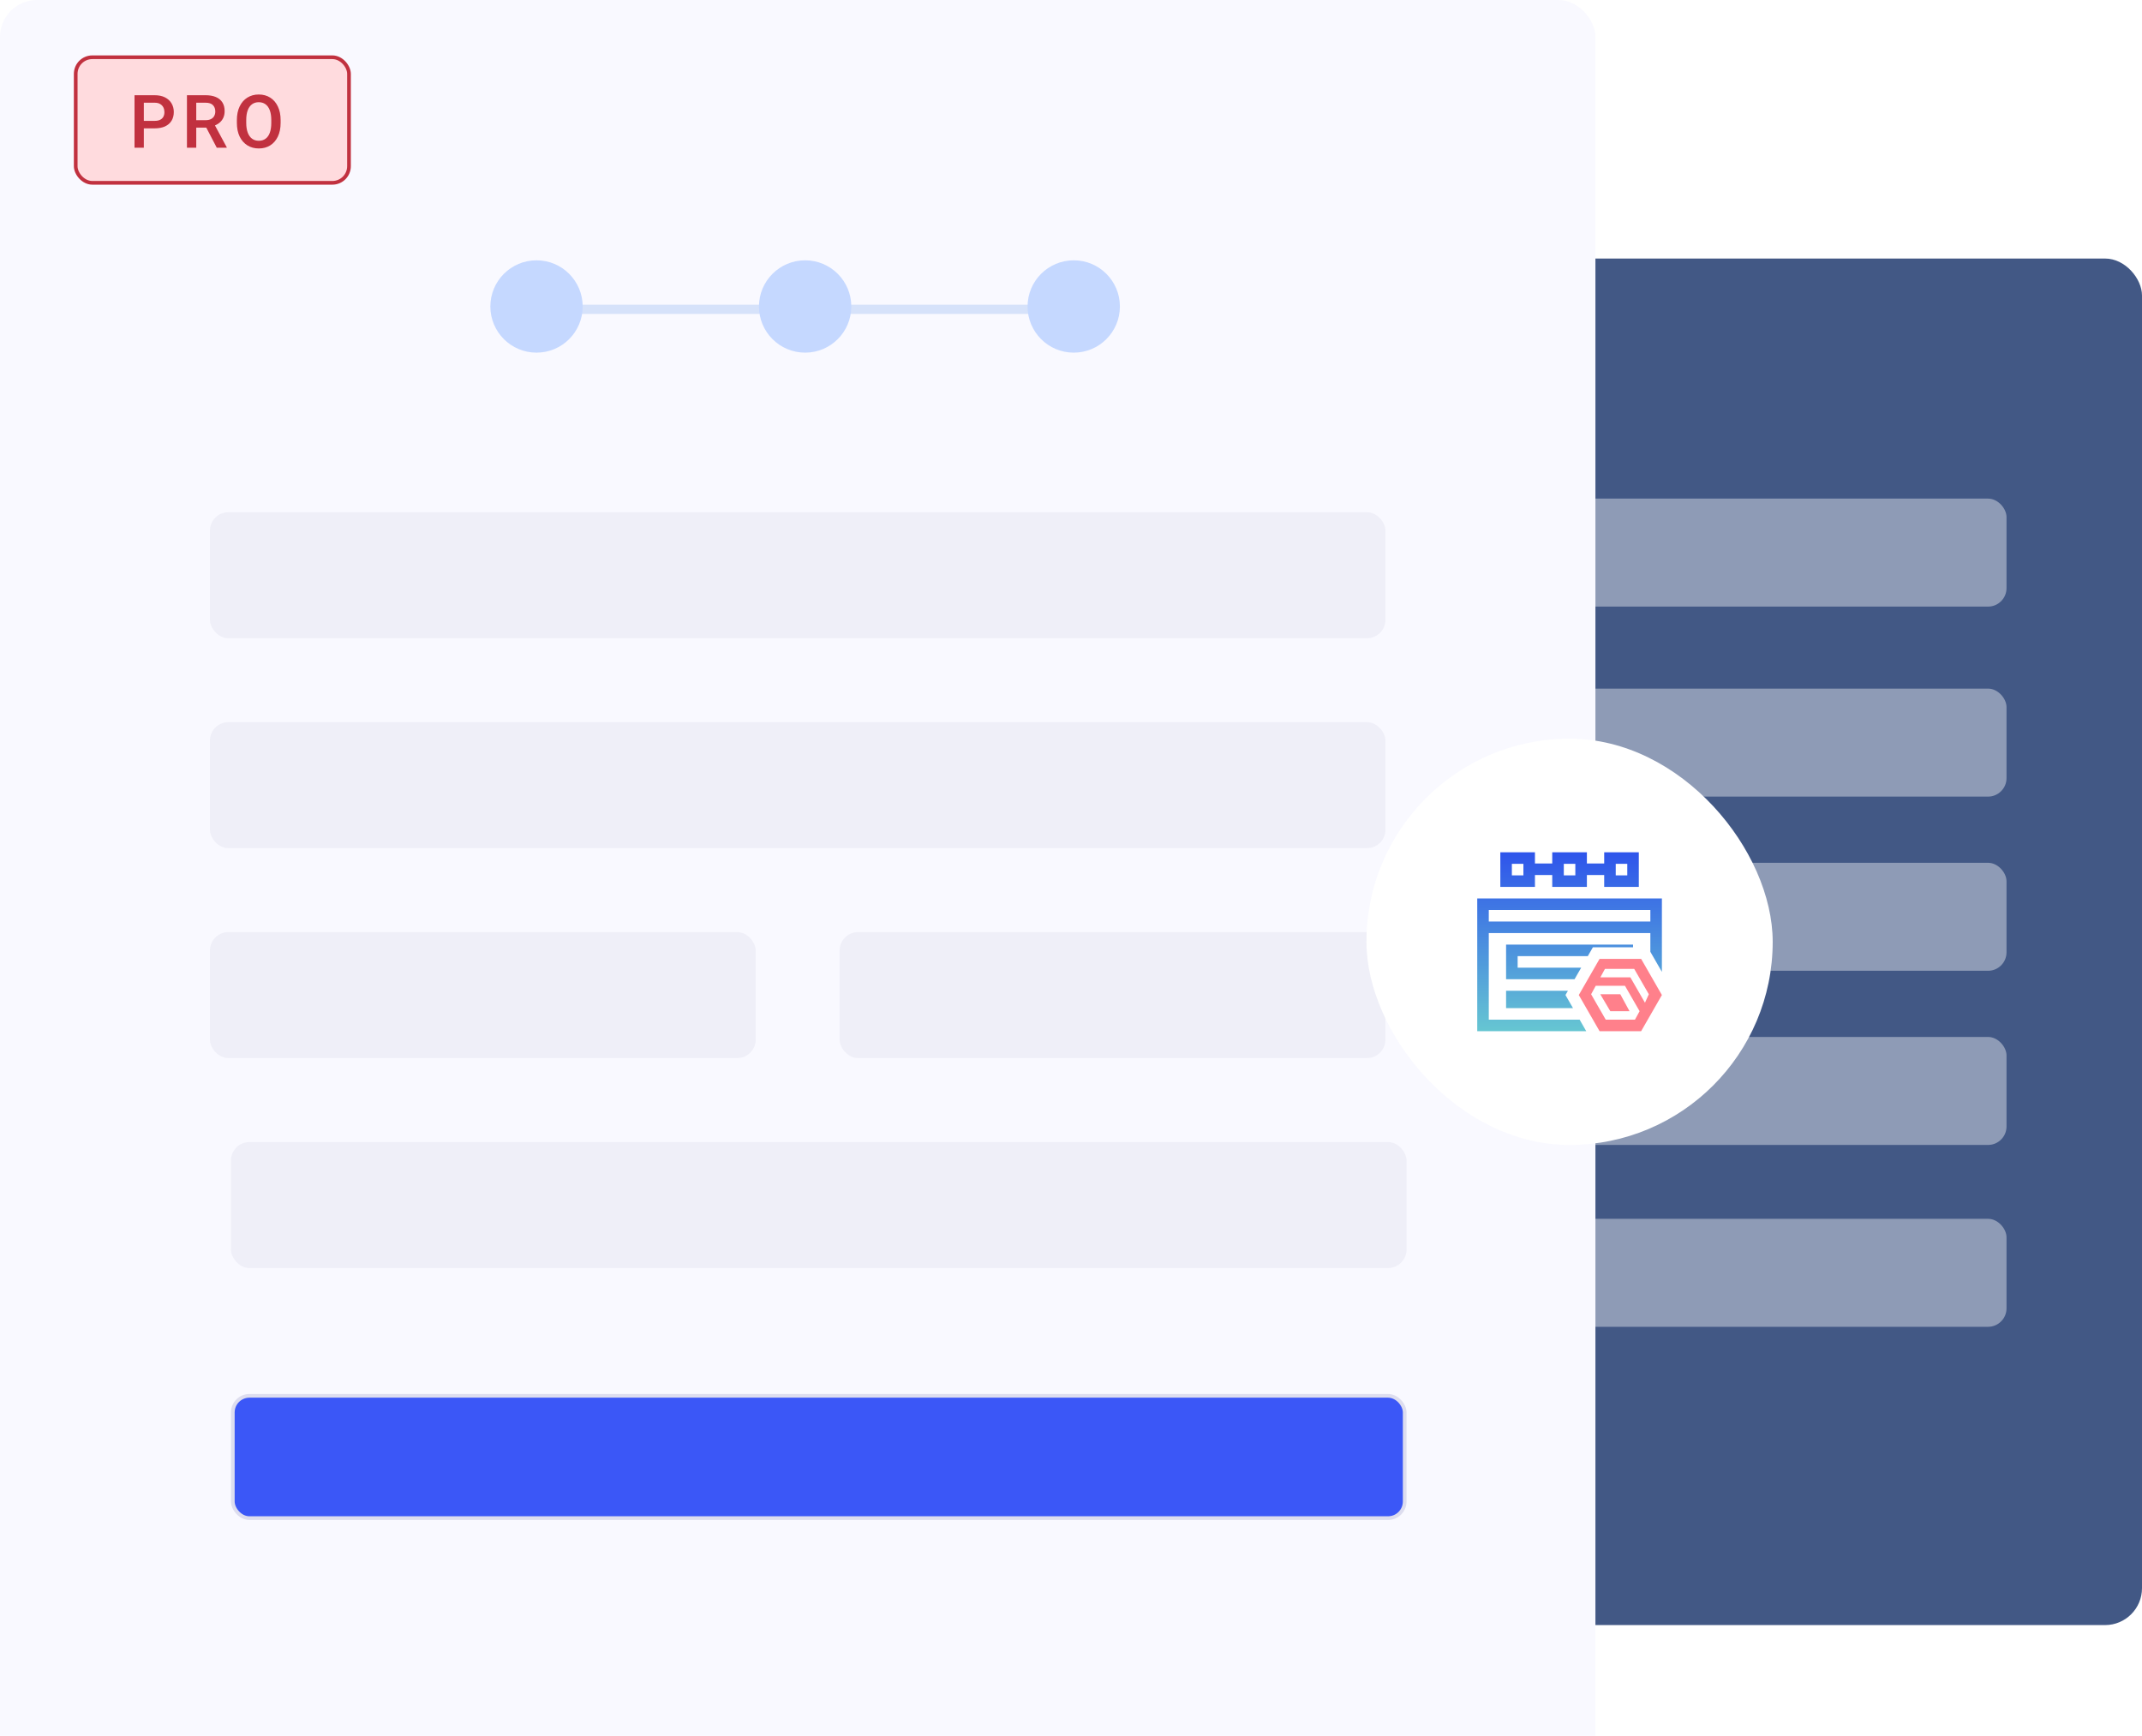 <svg width="116" height="94" viewBox="0 0 116 94" fill="none" xmlns="http://www.w3.org/2000/svg">
<rect x="59" y="14" width="57" height="74" rx="2" fill="#425885"/>
<g opacity="0.4">
<rect x="45" y="27" width="63.663" height="5.848" rx="1" fill="white"/>
<rect x="45" y="37.289" width="63.663" height="5.848" rx="1" fill="white"/>
<rect x="45" y="46.721" width="63.663" height="5.848" rx="1" fill="white"/>
<rect x="45" y="56.152" width="63.663" height="5.848" rx="1" fill="white"/>
<rect x="45" y="66" width="63.663" height="5.848" rx="1" fill="white"/>
</g>
<rect width="86.4" height="108" rx="2" fill="#F9F9FF"/>
<rect x="4.1" y="3.1" width="14.8" height="6.8" rx="0.9" fill="#FFDBDE"/>
<path d="M7.637 6.951V6.545H8.371C8.499 6.545 8.601 6.525 8.678 6.484C8.756 6.444 8.813 6.388 8.85 6.316C8.886 6.245 8.904 6.163 8.904 6.07C8.904 5.982 8.886 5.899 8.85 5.822C8.813 5.745 8.756 5.683 8.678 5.635C8.601 5.587 8.499 5.562 8.371 5.562H7.789V8H7.285V5.156H8.371C8.592 5.156 8.781 5.195 8.936 5.273C9.09 5.352 9.208 5.459 9.289 5.596C9.371 5.732 9.412 5.889 9.412 6.066C9.412 6.25 9.371 6.408 9.289 6.541C9.208 6.673 9.09 6.774 8.936 6.846C8.781 6.916 8.592 6.951 8.371 6.951H7.637ZM11.133 5.156C11.351 5.156 11.537 5.189 11.69 5.254C11.844 5.319 11.961 5.415 12.042 5.543C12.124 5.671 12.165 5.827 12.165 6.014C12.165 6.157 12.139 6.283 12.087 6.391C12.035 6.499 11.96 6.59 11.864 6.664C11.769 6.737 11.656 6.794 11.526 6.834L11.374 6.912H10.473L10.47 6.508H11.137C11.253 6.508 11.35 6.488 11.427 6.447C11.505 6.407 11.563 6.352 11.6 6.281C11.639 6.211 11.659 6.131 11.659 6.041C11.659 5.895 11.617 5.779 11.532 5.693C11.449 5.606 11.316 5.562 11.133 5.562H10.628V8H10.124V5.156H11.133ZM11.075 6.725L11.604 6.723L12.278 7.975V8H11.739L11.075 6.725ZM15.197 6.652C15.197 6.94 15.147 7.188 15.048 7.395C14.949 7.602 14.811 7.761 14.634 7.873C14.458 7.984 14.252 8.039 14.015 8.039C13.783 8.039 13.578 7.984 13.398 7.873C13.22 7.761 13.079 7.602 12.978 7.395C12.878 7.188 12.828 6.94 12.828 6.652V6.506C12.828 6.218 12.878 5.971 12.978 5.764C13.078 5.555 13.218 5.396 13.396 5.285C13.574 5.173 13.779 5.117 14.011 5.117C14.248 5.117 14.455 5.173 14.632 5.285C14.809 5.396 14.947 5.555 15.046 5.764C15.147 5.971 15.197 6.218 15.197 6.506V6.652ZM14.691 6.502C14.691 6.292 14.664 6.116 14.611 5.973C14.557 5.828 14.48 5.719 14.378 5.646C14.277 5.572 14.154 5.535 14.011 5.535C13.87 5.535 13.749 5.572 13.648 5.646C13.548 5.719 13.47 5.828 13.415 5.973C13.362 6.116 13.335 6.292 13.335 6.502V6.652C13.335 6.862 13.363 7.039 13.417 7.184C13.472 7.328 13.55 7.438 13.652 7.512C13.753 7.586 13.874 7.623 14.015 7.623C14.16 7.623 14.282 7.586 14.382 7.512C14.484 7.438 14.561 7.328 14.613 7.184C14.665 7.039 14.691 6.862 14.691 6.652V6.502Z" fill="#C1313F"/>
<rect x="4.1" y="3.1" width="14.8" height="6.8" rx="0.9" stroke="#C1313F" stroke-width="0.2"/>
<rect x="11.367" y="27.738" width="63.663" height="6.821" rx="1" fill="#EFEFF8"/>
<rect x="11.367" y="39.107" width="63.663" height="6.821" rx="1" fill="#EFEFF8"/>
<rect x="12.508" y="61.844" width="63.663" height="6.821" rx="1" fill="#EFEFF8"/>
<rect x="12.608" y="75.586" width="63.463" height="6.621" rx="0.9" fill="#3B57F7" stroke="#DDDDEF" stroke-width="0.2"/>
<rect x="11.367" y="50.475" width="29.558" height="6.821" rx="1" fill="#EFEFF8"/>
<rect x="45.469" y="50.475" width="29.558" height="6.821" rx="1" fill="#EFEFF8"/>
<line x1="31" y1="16.75" x2="56" y2="16.75" stroke="#D6E2FA" stroke-width="0.5"/>
<circle cx="29.055" cy="16.596" r="2.5" fill="#C5D8FF"/>
<circle cx="43.602" cy="16.596" r="2.5" fill="#C5D8FF"/>
<circle cx="58.148" cy="16.596" r="2.5" fill="#C5D8FF"/>
<g filter="url(#filter0_d_12895_3993)">
<rect x="75" y="38" width="22" height="22" rx="11" fill="white"/>
<g clip-path="url(#clip0_12895_3993)">
<path d="M84.125 45.383H85.062V46.027H86.938V45.383H87.875V46.027H89.75V44.152H87.875V44.758H86.938V44.152H85.062V44.758H84.125V44.152H82.25V46.027H84.125V45.383ZM88.5 44.777H89.125V45.402H88.5V44.777ZM85.688 44.777H86.312V45.402H85.688V44.777ZM83.5 45.402H82.875V44.777H83.5V45.402ZM81 46.652V53.84H86.903L86.544 53.215H81.625V48.527H90.375V49.541L90.416 49.612L91 50.629V46.652H81ZM90.375 47.902H81.625V47.277H90.375V47.902ZM82.562 49.152H89.438V49.298H87.624H87.262L87.082 49.612L86.987 49.777H83.188V50.402H86.628L86.269 51.027H82.562V49.152ZM85.91 51.652L85.778 51.882L85.957 52.193L86.185 52.59H82.562V51.652H85.91Z" fill="url(#paint0_linear_12895_3993)"/>
<path d="M87.664 51.84L88.206 52.757H89.247L88.747 51.84H87.664Z" fill="#FF808B"/>
<path d="M89.875 49.924H87.625L86.5 51.882L87.625 53.84H89.875L91 51.882L89.875 49.924ZM89.542 53.215H87.958L87.167 51.84L87.417 51.382H89L89.792 52.757L89.542 53.215ZM90.083 52.299L89.292 50.924H87.667L87.917 50.465H89.5L90.292 51.84L90.083 52.299Z" fill="#FF808B"/>
</g>
</g>
<defs>
<filter id="filter0_d_12895_3993" x="70" y="36" width="30" height="30" filterUnits="userSpaceOnUse" color-interpolation-filters="sRGB">
<feFlood flood-opacity="0" result="BackgroundImageFix"/>
<feColorMatrix in="SourceAlpha" type="matrix" values="0 0 0 0 0 0 0 0 0 0 0 0 0 0 0 0 0 0 127 0" result="hardAlpha"/>
<feOffset dx="-1" dy="2"/>
<feGaussianBlur stdDeviation="2"/>
<feComposite in2="hardAlpha" operator="out"/>
<feColorMatrix type="matrix" values="0 0 0 0 0.11 0 0 0 0 0.114 0 0 0 0 0.129 0 0 0 0.15 0"/>
<feBlend mode="normal" in2="BackgroundImageFix" result="effect1_dropShadow_12895_3993"/>
<feBlend mode="normal" in="SourceGraphic" in2="effect1_dropShadow_12895_3993" result="shape"/>
</filter>
<linearGradient id="paint0_linear_12895_3993" x1="86" y1="44.152" x2="86" y2="53.84" gradientUnits="userSpaceOnUse">
<stop stop-color="#2E54EB"/>
<stop offset="1" stop-color="#66C6D2"/>
</linearGradient>
<clipPath id="clip0_12895_3993">
<rect width="10" height="10" fill="white" transform="translate(81 44)"/>
</clipPath>
</defs>
</svg>
